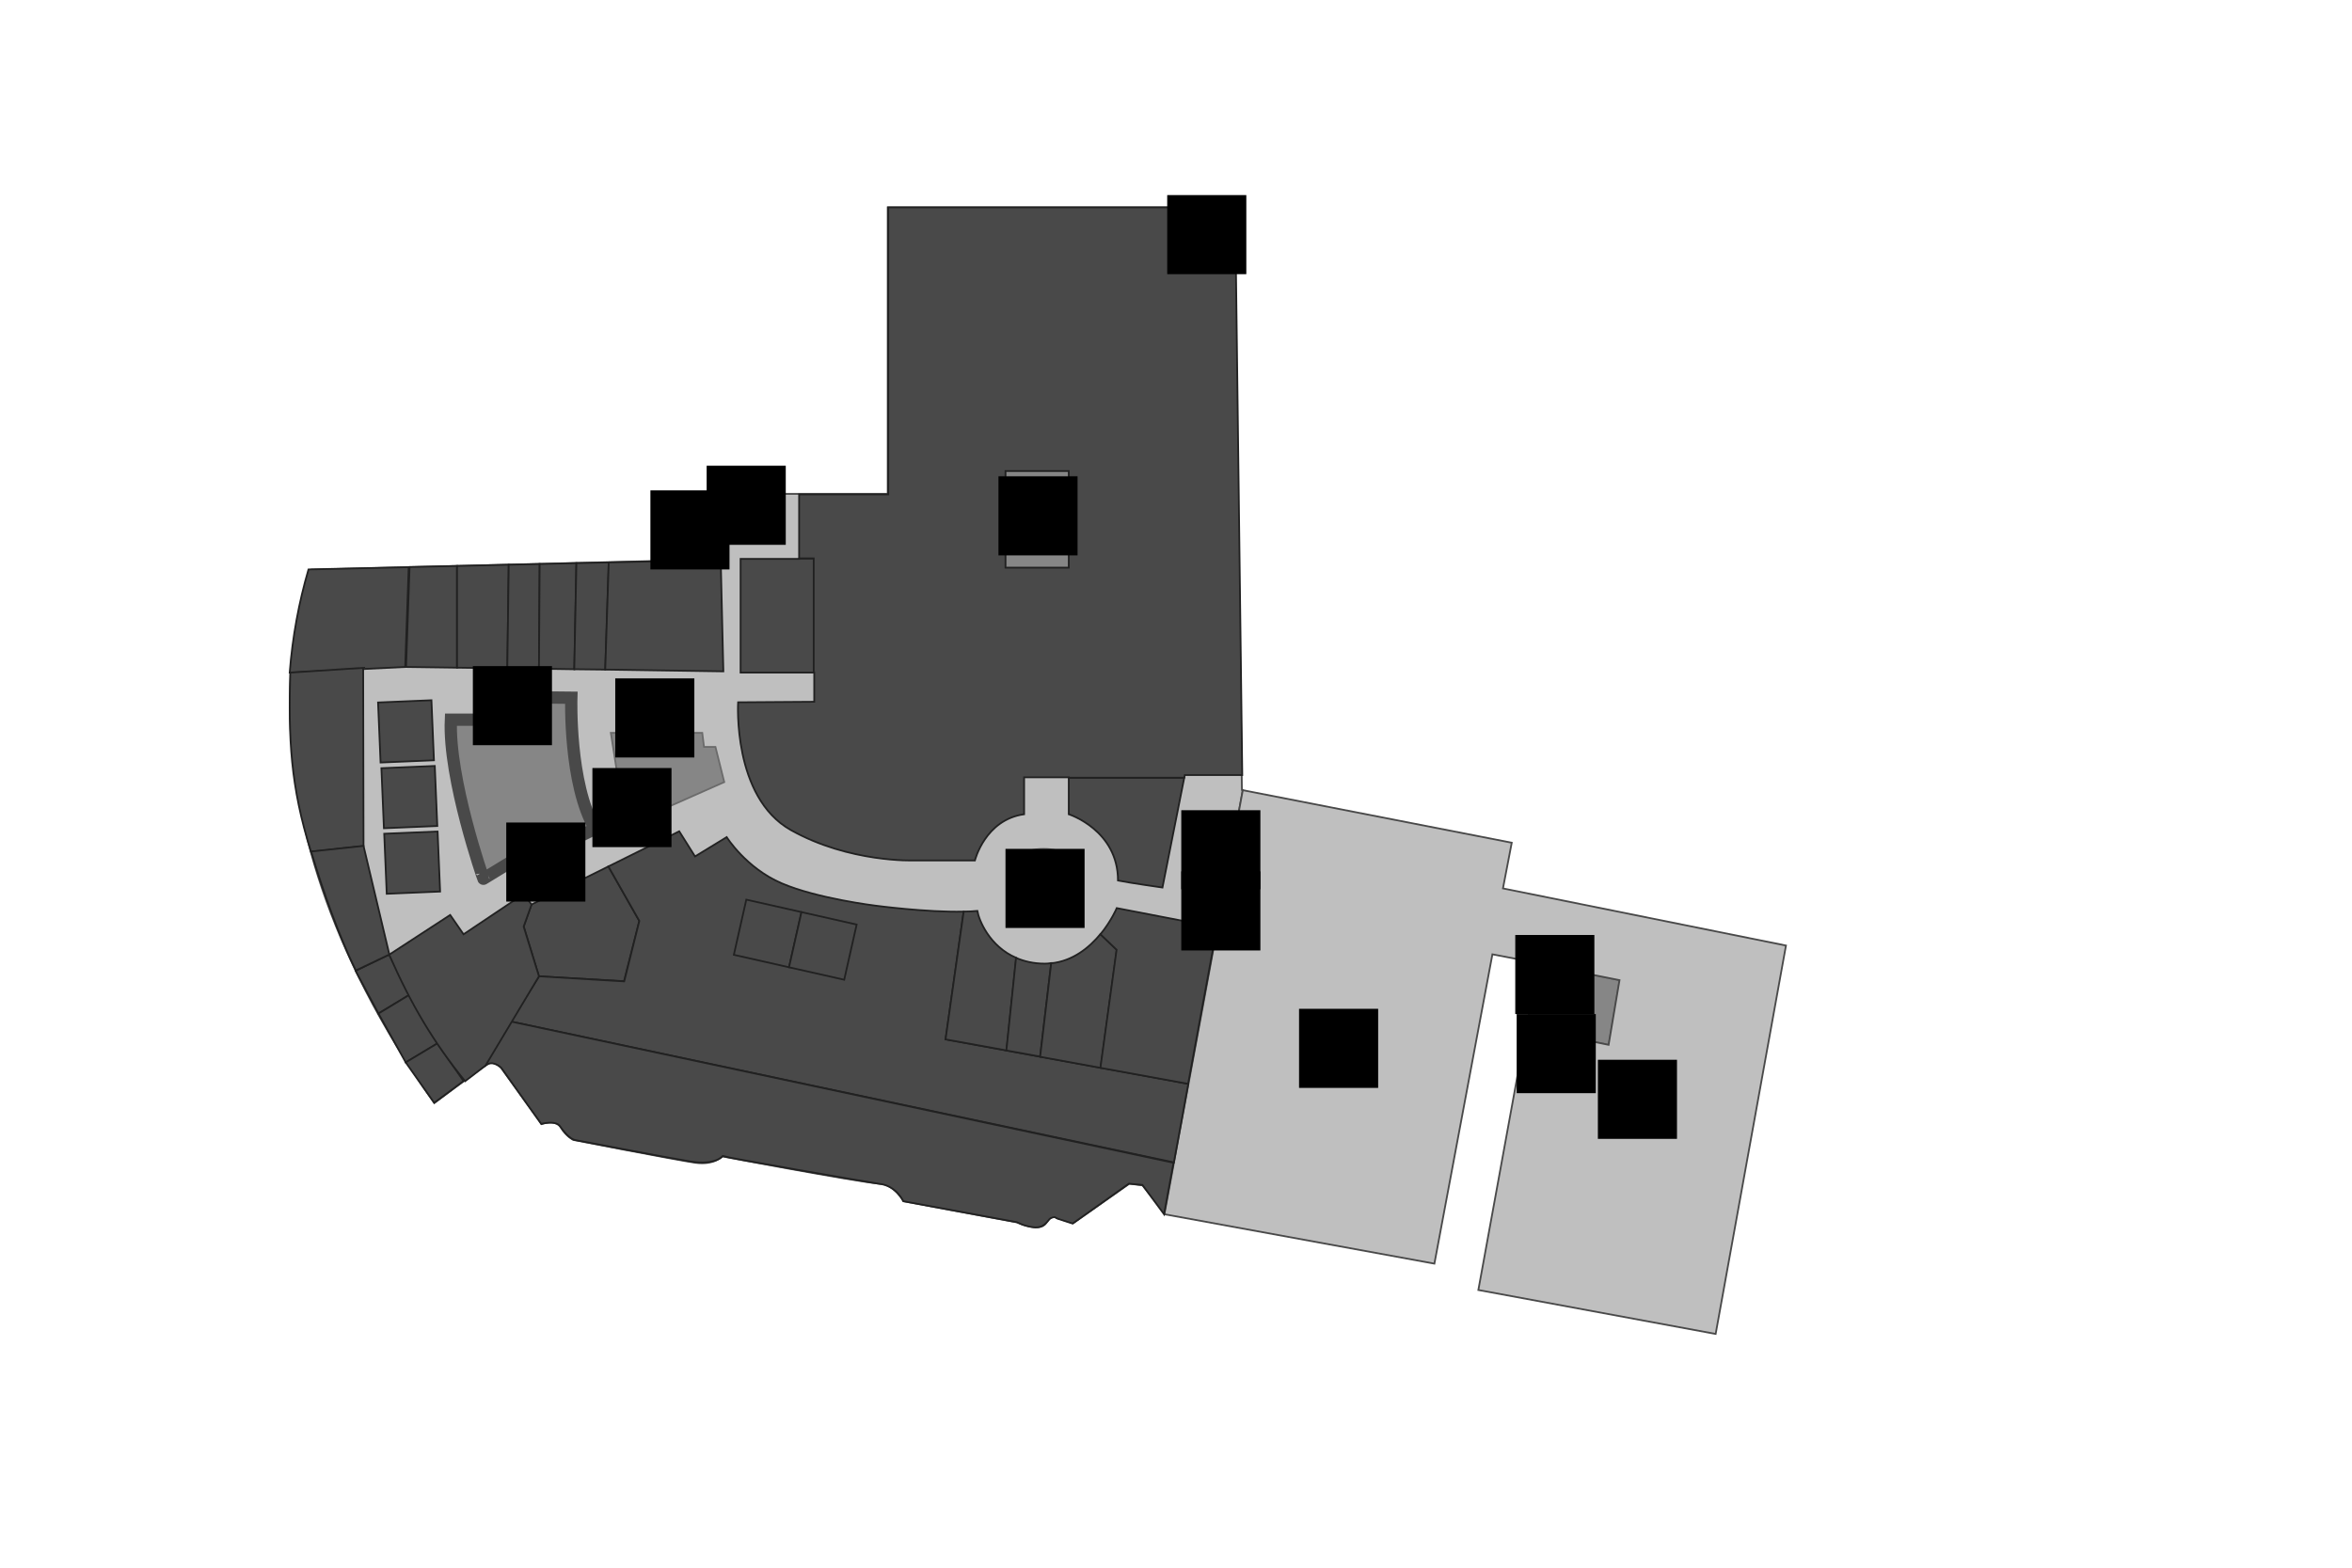<?xml version="1.0" encoding="utf-8"?>
<!-- Generator: Adobe Illustrator 19.2.0, SVG Export Plug-In . SVG Version: 6.00 Build 0)  -->
<svg version="1.1" id="Layer_1" xmlns="http://www.w3.org/2000/svg" xmlns:xlink="http://www.w3.org/1999/xlink" x="0px" y="0px"
	 viewBox="0 0 1338 892" style="enable-background:new 0 0 1338 892;" xml:space="preserve">
<style type="text/css">
	.st0{fill:#868686;stroke:#6B6B6B;stroke-miterlimit:10;}
	.st1{fill:#BFBFBF;stroke:#494949;stroke-miterlimit:10;}
	.st2{fill:#494949;stroke:#212121;stroke-miterlimit:10;}
	.st3{fill:none;stroke:#494949;stroke-width:7;stroke-miterlimit:10;}
</style>
<g id="background">
</g>
<g id="etc">
	<polygon class="st0" points="436.7,281 411.2,281 411.2,297.5 436.7,297.5 	"/>
	<path class="st1" d="M706.5,449.5L702,118H505v163h-68.3v16.5l0,0l0,0h-25.4l0.1,21.2l-35.3,0.2v0.2l-199,5
		c0,0-55.5,126.8,70,303.5c0,0,28-21,31-22.5s7,2.5,7,2.5l23,32c0,0,8-3,11,2s7,7,7,7s59,11.5,69.5,13S411,658,411,658
		s74,14,89,15.5c8.5,0,14,10,14,10l64.5,12c0,0,13,6,16.5,0.5s6-3,6-3l9.5,3l32-22.5l7.5,1l12.5,15.9L707,449.6L706.5,449.5z"/>
	<polygon class="st0" points="411.2,297.5 411.2,281 376,281 376,318.8 411.3,318.7 	"/>
	<polygon class="st0" points="894.4,552.3 892.3,564.4 892.3,564.4 892.3,564.4 872.7,560.8 865.4,600.3 890.8,605.8 894.1,590.2 
		915.1,594.5 921.3,557.7 	"/>
	<polygon class="st0" points="894.4,552.3 874.9,548.5 872.7,560.8 892.3,564.4 	"/>
	<polygon class="st1" points="855,505.5 860,479.5 707,449.6 662.5,690.4 663,691 816,719 849,543 875,548 874.9,548.5 921.3,557.7 
		921.3,557.7 921.3,557.7 915.1,594.5 915.1,594.5 915.1,594.5 894.1,590.2 890.8,605.8 890.8,605.8 890.8,605.8 865.4,600.3 
		841,734 976,759 1016,538 	"/>
	<polygon class="st0" points="347.5,417 351.8,444.5 372.5,462.5 412,445 407,425 400.5,425 399.5,417 	"/>
	<polygon class="st0" points="348,456 355.2,447.8 370.2,460.8 363.2,469.2 	"/>
	<path class="st0" d="M573,506c0,0-2.5-23,20.7-23c22.3,0,22,22,22,22s1.3,21-21,21C572.5,526,573,506,573,506z"/>
	<polygon class="st0" points="690.5,465.8 703.5,468.2 697,502.8 684,500.3 	"/>
	<polyline class="st0" points="702,118 670,118 670,153 703,153 	"/>
	<rect id="e-spcae-2f" x="572" y="268" class="st0" width="36" height="55"/>
	<polygon class="st0" points="703.1,153 702.7,118 670.5,118 670.5,153 	"/>
	<path id="_x3C_Path_x3E_" class="st0" d="M256.5,409.5h18l1-13L325,397c0,0-1.5,49,13.5,74.5c-31.5,15.5-44,22.5-44,22.5l-1.5-5
		l-18,11C275,500,255,443,256.5,409.5z"/>
</g>
<g id="rooms">
	<polygon id="e2-8" class="st2" points="355,558.3 363.7,524 346.1,493 302.3,514.7 297.9,527.2 306.6,555.5 	"/>
	<path id="e2-14" class="st2" d="M537.9,591.4l10.3-72.7c-21.2,0.5-50.2-3.4-50.2-3.4s-33-4-53.3-12.7s-31.3-26.3-31.3-26.3l-18,11
		l-9-14.3l-40.3,20l17.6,31l-8.6,34.4l-48.4-2.9l-16.2,25.7l377.3,80.2l8.2-44.7L537.9,591.4z"/>
	<path id="e2-15" class="st2" d="M290.4,581.2c0,0-19.9,29-14.2,25.1c4.1-3.5,8.9,1.2,8.9,1.2l22.8,32c0,0,8-2.2,10.6,1.2
		c5.2,7.8,8.8,8,8.8,8s51.6,9.9,65.6,12.2s18.2-3.1,18.2-3.1c1,0.6,79.5,14.4,89.2,15.8c9.5,1,13.6,9.9,13.6,9.9
		s63.9,11.8,64.5,11.9s3.4,2.1,9.4,2.9s8.1-3.5,9.2-4.6s3-1.2,3-1.2l1.6,0.9l8.6,2.8l32-22.7l7.7,0.7l12.3,16.7l5.4-29.3
		L290.4,581.2z"/>
	<path id="e2-9" class="st2" d="M556,518.3c-2.4,0.2-5,0.4-7.8,0.4l-10.3,72.7l34.7,6.3l5.5-52.7C562.7,538.4,556.8,523.2,556,518.3
		z"/>
	<path id="e2-10" class="st2" d="M594.3,548.3c-6.3,0-11.7-1.3-16.3-3.3l-5.5,52.7l19.2,3.5l6.3-53.2
		C596.8,548.2,595.6,548.3,594.3,548.3z"/>
	<path id="e2-11" class="st2" d="M626,531.5c-6.2,7.5-15.5,15.3-28,16.6l-6.3,53.2l34.4,6.3l9.2-67.2L626,531.5z"/>
	<path id="e2-12" class="st2" d="M692.3,527.7l-57-11c0,0-3.1,7.3-9.3,14.9l9.2,8.8l0,0l0,0l-9.2,67.2l49.9,9.1L692.3,527.7z"/>
	<polygon id="e2-7" class="st2" points="454.7,317.8 454.7,318 421.3,318 421.3,382.7 463,382.7 463,317.8 	"/>
	<path id="e2-13" class="st2" d="M608,463.3c0,0,28,9,28,37.7c6.3,1.3,25.3,4,25.3,4l12.4-62.5H608V463.3z"/>
	<path id="eds2-1" class="st2" d="M703.1,153h-32.6v-35H505.3v163.3h-50.7v36.4h8.3v64.9h0.3v16.7l-43.3,0.3c0,0-3.3,54,30,72.7
		s70,17.3,70,17.3h34.7c0,0,5.8-23.2,28-26.3v-21H608v0.2h65.7l0.3-1.5h32.7L703.1,153z M608,323h-36v-55h36V323z"/>
	<polygon id="e2-1" class="st2" points="233,322.6 231,379.5 260,379.9 260,322 	"/>
	<polygon id="e2-2" class="st2" points="260,322 260,379.9 288.6,380.3 289.4,321.3 	"/>
	<polygon id="e2-3" class="st2" points="289.4,321.3 288.6,380.3 306.6,380.5 307,320.9 	"/>
	<polygon id="e2-4" class="st2" points="307,320.9 306.6,380.5 326.7,380.8 327.9,320.4 	"/>
	<polygon id="e2-5" class="st2" points="327.9,320.4 326.7,380.8 344.3,381 346.3,320 	"/>
	<polygon id="e2-6" class="st2" points="410,318.5 346.3,320 344.3,381 411.5,382 	"/>
	
		<rect id="e2-12_1_" x="420.6" y="515.4" transform="matrix(0.975 0.22 -0.22 0.975 127.854 -83.157)" class="st2" width="32.2" height="32.2"/>
	
		<rect id="e2-13_1_" x="452" y="522.5" transform="matrix(0.975 0.22 -0.22 0.975 130.187 -89.896)" class="st2" width="32.2" height="32.2"/>
	<path id="eds2-2" class="st2" d="M232.5,322.7l-2,56.8l-65.7,3.2c1.6-20.4,5.2-39.9,10.7-58.7L232.5,322.7z"/>
	<path id="eds2-3" class="st2" d="M165.1,382.7c-1,37.2,0,64.4,11.8,101.9l29.9-3.2l-0.2-101.4L165.1,382.7z"/>
	<polygon id="eds2-8" class="st2" points="221.4,543.1 202.3,552.4 215.3,576.7 232.8,566.1 	"/>
	<polygon id="eds2-9" class="st2" points="232.8,566.1 215.3,576.7 230.8,604.5 248.8,593.7 	"/>
	<polygon id="eds2-10" class="st2" points="248.8,593.7 230.8,604.5 247,627.5 263.7,615.1 	"/>
	<path id="eds2-11" class="st2" d="M306.6,555.5l-30.4,50.8l-11.6,8.9c-17.8-22-30.5-43.1-43.2-72l34.7-22.6l7.6,11l34.2-22.9l4.5,6
		l-4.5,12.5L306.6,555.5z"/>
	
		<rect id="eds2-7" x="219.3" y="473.8" transform="matrix(0.999 -4.177928e-02 4.177928e-02 0.999 -20.305 10.226)" class="st2" width="30.4" height="34.2"/>
	
		<rect id="eds2-5" x="217.7" y="436.5" transform="matrix(0.999 -4.177928e-02 4.177928e-02 0.999 -18.75 10.128)" class="st2" width="30.4" height="34.2"/>
	
		<rect id="eds2-4" x="215.8" y="399.1" transform="matrix(0.999 -4.177928e-02 4.177928e-02 0.999 -17.19 10.015)" class="st2" width="30.4" height="34.2"/>
	<path id="eds2-6" class="st2" d="M206.8,481.3l14.7,61.8l-19.1,9.1c-9.6-19.7-18.9-45.7-25.4-67.7L206.8,481.3z"/>
	<path id="eds2-16_1_" class="st3" d="M256.5,409.5h18l1-13L325,397c0,0-1.5,49,13.5,74.5c-31.5,15.5-44,22.5-44,22.5l-1.5-5l-18,11
		C275,500,255,443,256.5,409.5z"/>
</g>
<g id="signs">
	<g id="escalator">
		<rect id="escalator-1" x="269" y="379" width="45" height="45"/>
		<rect id="escalator-2" x="350" y="386" width="45" height="45"/>
		<rect id="escalator-3" x="288" y="468" width="45" height="45"/>
		<rect id="escalator-4" x="572" y="483" width="45" height="45"/>
		<rect id="escalator-5" x="568" y="271" width="45" height="45"/>
	</g>
	<g id="lift">
		<rect id="lift-1" x="402" y="265" width="45" height="45"/>
		<rect id="lift-2" x="337" y="437" width="45" height="45"/>
		<rect id="lift-3" x="672" y="461" width="45" height="45"/>
		<rect id="lift-4" x="862" y="532" width="45" height="45"/>
	</g>
	<g id="toilet">
		<rect id="toilet-1" x="370" y="279" width="45" height="45"/>
		<rect id="toilet-2" x="664" y="111" width="45" height="45"/>
	</g>
	<g id="parking">
		<rect id="parking-1" x="739" y="574" width="45" height="45"/>
		<rect id="parking-2" x="909" y="603" width="45" height="45"/>
	</g>
	<rect id="entrance" x="672" y="495.8" width="45" height="45"/>
	<rect id="stairs" x="862.8" y="577" width="45" height="45"/>
</g>
</svg>
